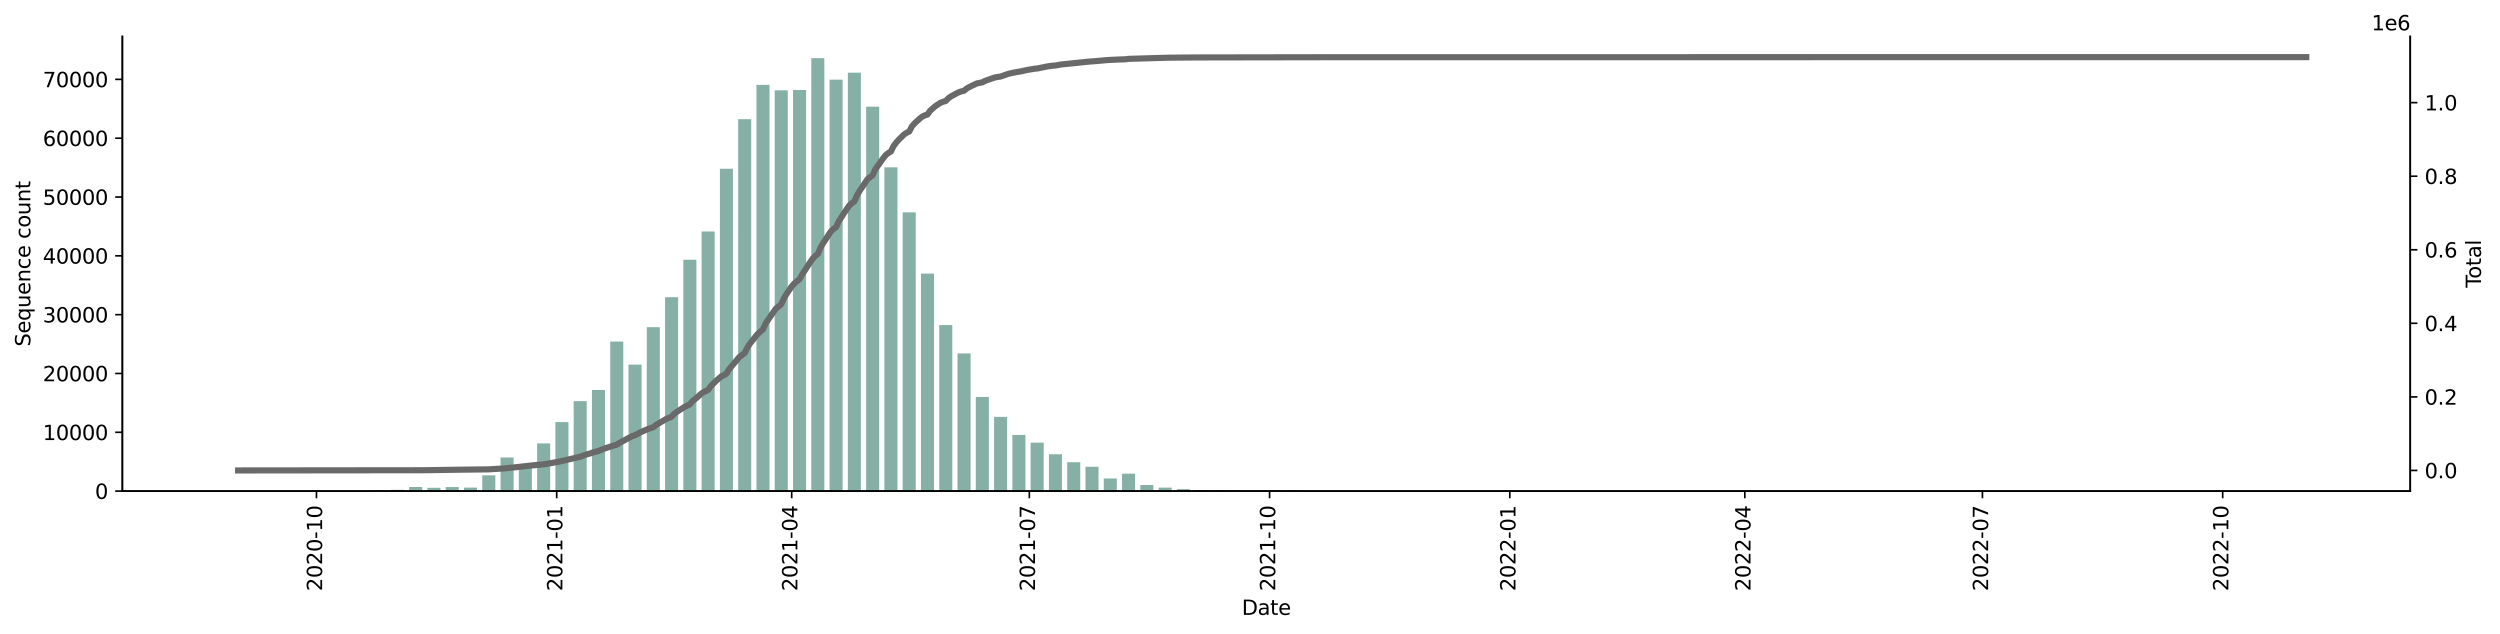 <?xml version="1.0" encoding="utf-8" standalone="no"?>
<!DOCTYPE svg PUBLIC "-//W3C//DTD SVG 1.1//EN"
  "http://www.w3.org/Graphics/SVG/1.1/DTD/svg11.dtd">
<svg xmlns:xlink="http://www.w3.org/1999/xlink" width="1219.472pt" height="309.219pt" viewBox="0 0 1219.472 309.219" xmlns="http://www.w3.org/2000/svg" version="1.1">
 <defs>
  <style type="text/css">*{stroke-linejoin: round; stroke-linecap: butt}</style>
 </defs>
 <g id="figure_1">
  <g id="patch_1">
   <path d="M 0 309.219 
L 1219.472 309.219 
L 1219.472 0 
L 0 0 
z
" style="fill: #ffffff"/>
  </g>
  <g id="axes_1">
   <g id="patch_2">
    <path d="M 59.691 239.558 
L 1175.691 239.558 
L 1175.691 17.798 
L 59.691 17.798 
z
" style="fill: #ffffff"/>
   </g>
   <g id="patch_3">
    <path d="M 110.418 239.558 
L 116.787 239.558 
L 116.787 239.55 
L 110.418 239.55 
z
" clip-path="url(#pa17ce09aaa)" style="fill: #86b0a6"/>
   </g>
   <g id="patch_4">
    <path d="M 119.334 239.558 
L 125.703 239.558 
L 125.703 239.553 
L 119.334 239.553 
z
" clip-path="url(#pa17ce09aaa)" style="fill: #86b0a6"/>
   </g>
   <g id="patch_5">
    <path d="M 128.25 239.558 
L 134.619 239.558 
L 134.619 239.547 
L 128.25 239.547 
z
" clip-path="url(#pa17ce09aaa)" style="fill: #86b0a6"/>
   </g>
   <g id="patch_6">
    <path d="M 137.167 239.558 
L 143.536 239.558 
L 143.536 239.524 
L 137.167 239.524 
z
" clip-path="url(#pa17ce09aaa)" style="fill: #86b0a6"/>
   </g>
   <g id="patch_7">
    <path d="M 146.083 239.558 
L 152.452 239.558 
L 152.452 239.521 
L 146.083 239.521 
z
" clip-path="url(#pa17ce09aaa)" style="fill: #86b0a6"/>
   </g>
   <g id="patch_8">
    <path d="M 154.999 239.558 
L 161.368 239.558 
L 161.368 239.541 
L 154.999 239.541 
z
" clip-path="url(#pa17ce09aaa)" style="fill: #86b0a6"/>
   </g>
   <g id="patch_9">
    <path d="M 163.916 239.558 
L 170.284 239.558 
L 170.284 239.527 
L 163.916 239.527 
z
" clip-path="url(#pa17ce09aaa)" style="fill: #86b0a6"/>
   </g>
   <g id="patch_10">
    <path d="M 172.832 239.558 
L 179.201 239.558 
L 179.201 239.461 
L 172.832 239.461 
z
" clip-path="url(#pa17ce09aaa)" style="fill: #86b0a6"/>
   </g>
   <g id="patch_11">
    <path d="M 181.748 239.558 
L 188.117 239.558 
L 188.117 239.438 
L 181.748 239.438 
z
" clip-path="url(#pa17ce09aaa)" style="fill: #86b0a6"/>
   </g>
   <g id="patch_12">
    <path d="M 190.664 239.558 
L 197.033 239.558 
L 197.033 238.916 
L 190.664 238.916 
z
" clip-path="url(#pa17ce09aaa)" style="fill: #86b0a6"/>
   </g>
   <g id="patch_13">
    <path d="M 199.581 239.558 
L 205.949 239.558 
L 205.949 237.553 
L 199.581 237.553 
z
" clip-path="url(#pa17ce09aaa)" style="fill: #86b0a6"/>
   </g>
   <g id="patch_14">
    <path d="M 208.497 239.558 
L 214.866 239.558 
L 214.866 237.943 
L 208.497 237.943 
z
" clip-path="url(#pa17ce09aaa)" style="fill: #86b0a6"/>
   </g>
   <g id="patch_15">
    <path d="M 217.413 239.558 
L 223.782 239.558 
L 223.782 237.584 
L 217.413 237.584 
z
" clip-path="url(#pa17ce09aaa)" style="fill: #86b0a6"/>
   </g>
   <g id="patch_16">
    <path d="M 226.33 239.558 
L 232.698 239.558 
L 232.698 237.834 
L 226.33 237.834 
z
" clip-path="url(#pa17ce09aaa)" style="fill: #86b0a6"/>
   </g>
   <g id="patch_17">
    <path d="M 235.246 239.558 
L 241.615 239.558 
L 241.615 231.858 
L 235.246 231.858 
z
" clip-path="url(#pa17ce09aaa)" style="fill: #86b0a6"/>
   </g>
   <g id="patch_18">
    <path d="M 244.162 239.558 
L 250.531 239.558 
L 250.531 223.147 
L 244.162 223.147 
z
" clip-path="url(#pa17ce09aaa)" style="fill: #86b0a6"/>
   </g>
   <g id="patch_19">
    <path d="M 253.078 239.558 
L 259.447 239.558 
L 259.447 226.507 
L 253.078 226.507 
z
" clip-path="url(#pa17ce09aaa)" style="fill: #86b0a6"/>
   </g>
   <g id="patch_20">
    <path d="M 261.995 239.558 
L 268.363 239.558 
L 268.363 216.279 
L 261.995 216.279 
z
" clip-path="url(#pa17ce09aaa)" style="fill: #86b0a6"/>
   </g>
   <g id="patch_21">
    <path d="M 270.911 239.558 
L 277.28 239.558 
L 277.28 205.872 
L 270.911 205.872 
z
" clip-path="url(#pa17ce09aaa)" style="fill: #86b0a6"/>
   </g>
   <g id="patch_22">
    <path d="M 279.827 239.558 
L 286.196 239.558 
L 286.196 195.656 
L 279.827 195.656 
z
" clip-path="url(#pa17ce09aaa)" style="fill: #86b0a6"/>
   </g>
   <g id="patch_23">
    <path d="M 288.744 239.558 
L 295.112 239.558 
L 295.112 190.236 
L 288.744 190.236 
z
" clip-path="url(#pa17ce09aaa)" style="fill: #86b0a6"/>
   </g>
   <g id="patch_24">
    <path d="M 297.66 239.558 
L 304.029 239.558 
L 304.029 166.606 
L 297.66 166.606 
z
" clip-path="url(#pa17ce09aaa)" style="fill: #86b0a6"/>
   </g>
   <g id="patch_25">
    <path d="M 306.576 239.558 
L 312.945 239.558 
L 312.945 177.838 
L 306.576 177.838 
z
" clip-path="url(#pa17ce09aaa)" style="fill: #86b0a6"/>
   </g>
   <g id="patch_26">
    <path d="M 315.492 239.558 
L 321.861 239.558 
L 321.861 159.6 
L 315.492 159.6 
z
" clip-path="url(#pa17ce09aaa)" style="fill: #86b0a6"/>
   </g>
   <g id="patch_27">
    <path d="M 324.409 239.558 
L 330.777 239.558 
L 330.777 144.956 
L 324.409 144.956 
z
" clip-path="url(#pa17ce09aaa)" style="fill: #86b0a6"/>
   </g>
   <g id="patch_28">
    <path d="M 333.325 239.558 
L 339.694 239.558 
L 339.694 126.711 
L 333.325 126.711 
z
" clip-path="url(#pa17ce09aaa)" style="fill: #86b0a6"/>
   </g>
   <g id="patch_29">
    <path d="M 342.241 239.558 
L 348.61 239.558 
L 348.61 112.891 
L 342.241 112.891 
z
" clip-path="url(#pa17ce09aaa)" style="fill: #86b0a6"/>
   </g>
   <g id="patch_30">
    <path d="M 351.157 239.558 
L 357.526 239.558 
L 357.526 82.32 
L 351.157 82.32 
z
" clip-path="url(#pa17ce09aaa)" style="fill: #86b0a6"/>
   </g>
   <g id="patch_31">
    <path d="M 360.074 239.558 
L 366.443 239.558 
L 366.443 58.145 
L 360.074 58.145 
z
" clip-path="url(#pa17ce09aaa)" style="fill: #86b0a6"/>
   </g>
   <g id="patch_32">
    <path d="M 368.99 239.558 
L 375.359 239.558 
L 375.359 41.393 
L 368.99 41.393 
z
" clip-path="url(#pa17ce09aaa)" style="fill: #86b0a6"/>
   </g>
   <g id="patch_33">
    <path d="M 377.906 239.558 
L 384.275 239.558 
L 384.275 44.067 
L 377.906 44.067 
z
" clip-path="url(#pa17ce09aaa)" style="fill: #86b0a6"/>
   </g>
   <g id="patch_34">
    <path d="M 386.823 239.558 
L 393.191 239.558 
L 393.191 43.897 
L 386.823 43.897 
z
" clip-path="url(#pa17ce09aaa)" style="fill: #86b0a6"/>
   </g>
   <g id="patch_35">
    <path d="M 395.739 239.558 
L 402.108 239.558 
L 402.108 28.358 
L 395.739 28.358 
z
" clip-path="url(#pa17ce09aaa)" style="fill: #86b0a6"/>
   </g>
   <g id="patch_36">
    <path d="M 404.655 239.558 
L 411.024 239.558 
L 411.024 38.862 
L 404.655 38.862 
z
" clip-path="url(#pa17ce09aaa)" style="fill: #86b0a6"/>
   </g>
   <g id="patch_37">
    <path d="M 413.571 239.558 
L 419.94 239.558 
L 419.94 35.462 
L 413.571 35.462 
z
" clip-path="url(#pa17ce09aaa)" style="fill: #86b0a6"/>
   </g>
   <g id="patch_38">
    <path d="M 422.488 239.558 
L 428.857 239.558 
L 428.857 52.026 
L 422.488 52.026 
z
" clip-path="url(#pa17ce09aaa)" style="fill: #86b0a6"/>
   </g>
   <g id="patch_39">
    <path d="M 431.404 239.558 
L 437.773 239.558 
L 437.773 81.615 
L 431.404 81.615 
z
" clip-path="url(#pa17ce09aaa)" style="fill: #86b0a6"/>
   </g>
   <g id="patch_40">
    <path d="M 440.32 239.558 
L 446.689 239.558 
L 446.689 103.569 
L 440.32 103.569 
z
" clip-path="url(#pa17ce09aaa)" style="fill: #86b0a6"/>
   </g>
   <g id="patch_41">
    <path d="M 449.237 239.558 
L 455.605 239.558 
L 455.605 133.459 
L 449.237 133.459 
z
" clip-path="url(#pa17ce09aaa)" style="fill: #86b0a6"/>
   </g>
   <g id="patch_42">
    <path d="M 458.153 239.558 
L 464.522 239.558 
L 464.522 158.57 
L 458.153 158.57 
z
" clip-path="url(#pa17ce09aaa)" style="fill: #86b0a6"/>
   </g>
   <g id="patch_43">
    <path d="M 467.069 239.558 
L 473.438 239.558 
L 473.438 172.387 
L 467.069 172.387 
z
" clip-path="url(#pa17ce09aaa)" style="fill: #86b0a6"/>
   </g>
   <g id="patch_44">
    <path d="M 475.985 239.558 
L 482.354 239.558 
L 482.354 193.627 
L 475.985 193.627 
z
" clip-path="url(#pa17ce09aaa)" style="fill: #86b0a6"/>
   </g>
   <g id="patch_45">
    <path d="M 484.902 239.558 
L 491.27 239.558 
L 491.27 203.356 
L 484.902 203.356 
z
" clip-path="url(#pa17ce09aaa)" style="fill: #86b0a6"/>
   </g>
   <g id="patch_46">
    <path d="M 493.818 239.558 
L 500.187 239.558 
L 500.187 212.156 
L 493.818 212.156 
z
" clip-path="url(#pa17ce09aaa)" style="fill: #86b0a6"/>
   </g>
   <g id="patch_47">
    <path d="M 502.734 239.558 
L 509.103 239.558 
L 509.103 215.94 
L 502.734 215.94 
z
" clip-path="url(#pa17ce09aaa)" style="fill: #86b0a6"/>
   </g>
   <g id="patch_48">
    <path d="M 511.651 239.558 
L 518.019 239.558 
L 518.019 221.592 
L 511.651 221.592 
z
" clip-path="url(#pa17ce09aaa)" style="fill: #86b0a6"/>
   </g>
   <g id="patch_49">
    <path d="M 520.567 239.558 
L 526.936 239.558 
L 526.936 225.442 
L 520.567 225.442 
z
" clip-path="url(#pa17ce09aaa)" style="fill: #86b0a6"/>
   </g>
   <g id="patch_50">
    <path d="M 529.483 239.558 
L 535.852 239.558 
L 535.852 227.692 
L 529.483 227.692 
z
" clip-path="url(#pa17ce09aaa)" style="fill: #86b0a6"/>
   </g>
   <g id="patch_51">
    <path d="M 538.399 239.558 
L 544.768 239.558 
L 544.768 233.376 
L 538.399 233.376 
z
" clip-path="url(#pa17ce09aaa)" style="fill: #86b0a6"/>
   </g>
   <g id="patch_52">
    <path d="M 547.316 239.558 
L 553.684 239.558 
L 553.684 231.06 
L 547.316 231.06 
z
" clip-path="url(#pa17ce09aaa)" style="fill: #86b0a6"/>
   </g>
   <g id="patch_53">
    <path d="M 556.232 239.558 
L 562.601 239.558 
L 562.601 236.583 
L 556.232 236.583 
z
" clip-path="url(#pa17ce09aaa)" style="fill: #86b0a6"/>
   </g>
   <g id="patch_54">
    <path d="M 565.148 239.558 
L 571.517 239.558 
L 571.517 237.857 
L 565.148 237.857 
z
" clip-path="url(#pa17ce09aaa)" style="fill: #86b0a6"/>
   </g>
   <g id="patch_55">
    <path d="M 574.065 239.558 
L 580.433 239.558 
L 580.433 238.557 
L 574.065 238.557 
z
" clip-path="url(#pa17ce09aaa)" style="fill: #86b0a6"/>
   </g>
   <g id="patch_56">
    <path d="M 582.981 239.558 
L 589.35 239.558 
L 589.35 239.002 
L 582.981 239.002 
z
" clip-path="url(#pa17ce09aaa)" style="fill: #86b0a6"/>
   </g>
   <g id="patch_57">
    <path d="M 591.897 239.558 
L 598.266 239.558 
L 598.266 239.188 
L 591.897 239.188 
z
" clip-path="url(#pa17ce09aaa)" style="fill: #86b0a6"/>
   </g>
   <g id="patch_58">
    <path d="M 600.813 239.558 
L 607.182 239.558 
L 607.182 239.366 
L 600.813 239.366 
z
" clip-path="url(#pa17ce09aaa)" style="fill: #86b0a6"/>
   </g>
   <g id="patch_59">
    <path d="M 609.73 239.558 
L 616.098 239.558 
L 616.098 239.412 
L 609.73 239.412 
z
" clip-path="url(#pa17ce09aaa)" style="fill: #86b0a6"/>
   </g>
   <g id="patch_60">
    <path d="M 618.646 239.558 
L 625.015 239.558 
L 625.015 239.421 
L 618.646 239.421 
z
" clip-path="url(#pa17ce09aaa)" style="fill: #86b0a6"/>
   </g>
   <g id="patch_61">
    <path d="M 627.562 239.558 
L 633.931 239.558 
L 633.931 239.34 
L 627.562 239.34 
z
" clip-path="url(#pa17ce09aaa)" style="fill: #86b0a6"/>
   </g>
   <g id="patch_62">
    <path d="M 636.479 239.558 
L 642.847 239.558 
L 642.847 239.475 
L 636.479 239.475 
z
" clip-path="url(#pa17ce09aaa)" style="fill: #86b0a6"/>
   </g>
   <g id="patch_63">
    <path d="M 645.395 239.558 
L 651.764 239.558 
L 651.764 239.513 
L 645.395 239.513 
z
" clip-path="url(#pa17ce09aaa)" style="fill: #86b0a6"/>
   </g>
   <g id="patch_64">
    <path d="M 654.311 239.558 
L 660.68 239.558 
L 660.68 239.533 
L 654.311 239.533 
z
" clip-path="url(#pa17ce09aaa)" style="fill: #86b0a6"/>
   </g>
   <g id="patch_65">
    <path d="M 663.227 239.558 
L 669.596 239.558 
L 669.596 239.515 
L 663.227 239.515 
z
" clip-path="url(#pa17ce09aaa)" style="fill: #86b0a6"/>
   </g>
   <g id="patch_66">
    <path d="M 672.144 239.558 
L 678.512 239.558 
L 678.512 239.538 
L 672.144 239.538 
z
" clip-path="url(#pa17ce09aaa)" style="fill: #86b0a6"/>
   </g>
   <g id="patch_67">
    <path d="M 681.06 239.558 
L 687.429 239.558 
L 687.429 239.521 
L 681.06 239.521 
z
" clip-path="url(#pa17ce09aaa)" style="fill: #86b0a6"/>
   </g>
   <g id="patch_68">
    <path d="M 689.976 239.558 
L 696.345 239.558 
L 696.345 239.487 
L 689.976 239.487 
z
" clip-path="url(#pa17ce09aaa)" style="fill: #86b0a6"/>
   </g>
   <g id="patch_69">
    <path d="M 698.892 239.558 
L 705.261 239.558 
L 705.261 239.521 
L 698.892 239.521 
z
" clip-path="url(#pa17ce09aaa)" style="fill: #86b0a6"/>
   </g>
   <g id="patch_70">
    <path d="M 707.809 239.558 
L 714.178 239.558 
L 714.178 239.51 
L 707.809 239.51 
z
" clip-path="url(#pa17ce09aaa)" style="fill: #86b0a6"/>
   </g>
   <g id="patch_71">
    <path d="M 716.725 239.558 
L 723.094 239.558 
L 723.094 239.533 
L 716.725 239.533 
z
" clip-path="url(#pa17ce09aaa)" style="fill: #86b0a6"/>
   </g>
   <g id="patch_72">
    <path d="M 725.641 239.558 
L 732.01 239.558 
L 732.01 239.553 
L 725.641 239.553 
z
" clip-path="url(#pa17ce09aaa)" style="fill: #86b0a6"/>
   </g>
   <g id="patch_73">
    <path d="M 734.558 239.558 
L 740.926 239.558 
L 740.926 239.547 
L 734.558 239.547 
z
" clip-path="url(#pa17ce09aaa)" style="fill: #86b0a6"/>
   </g>
   <g id="patch_74">
    <path d="M 743.474 239.558 
L 749.843 239.558 
L 749.843 239.55 
L 743.474 239.55 
z
" clip-path="url(#pa17ce09aaa)" style="fill: #86b0a6"/>
   </g>
   <g id="patch_75">
    <path d="M 752.39 239.558 
L 758.759 239.558 
L 758.759 239.556 
L 752.39 239.556 
z
" clip-path="url(#pa17ce09aaa)" style="fill: #86b0a6"/>
   </g>
   <g id="patch_76">
    <path d="M 761.306 239.558 
L 767.675 239.558 
L 767.675 239.55 
L 761.306 239.55 
z
" clip-path="url(#pa17ce09aaa)" style="fill: #86b0a6"/>
   </g>
   <g id="patch_77">
    <path d="M 770.223 239.558 
L 776.591 239.558 
L 776.591 239.547 
L 770.223 239.547 
z
" clip-path="url(#pa17ce09aaa)" style="fill: #86b0a6"/>
   </g>
   <g id="patch_78">
    <path d="M 779.139 239.558 
L 785.508 239.558 
L 785.508 239.544 
L 779.139 239.544 
z
" clip-path="url(#pa17ce09aaa)" style="fill: #86b0a6"/>
   </g>
   <g id="patch_79">
    <path d="M 788.055 239.558 
L 794.424 239.558 
L 794.424 239.553 
L 788.055 239.553 
z
" clip-path="url(#pa17ce09aaa)" style="fill: #86b0a6"/>
   </g>
   <g id="patch_80">
    <path d="M 796.972 239.558 
L 803.34 239.558 
L 803.34 239.553 
L 796.972 239.553 
z
" clip-path="url(#pa17ce09aaa)" style="fill: #86b0a6"/>
   </g>
   <g id="patch_81">
    <path d="M 805.888 239.558 
L 812.257 239.558 
L 812.257 239.556 
L 805.888 239.556 
z
" clip-path="url(#pa17ce09aaa)" style="fill: #86b0a6"/>
   </g>
   <g id="patch_82">
    <path d="M 814.804 239.558 
L 821.173 239.558 
L 821.173 239.55 
L 814.804 239.55 
z
" clip-path="url(#pa17ce09aaa)" style="fill: #86b0a6"/>
   </g>
   <g id="patch_83">
    <path d="M 823.72 239.558 
L 830.089 239.558 
L 830.089 239.556 
L 823.72 239.556 
z
" clip-path="url(#pa17ce09aaa)" style="fill: #86b0a6"/>
   </g>
   <g id="patch_84">
    <path d="M 832.637 239.558 
L 839.005 239.558 
L 839.005 239.55 
L 832.637 239.55 
z
" clip-path="url(#pa17ce09aaa)" style="fill: #86b0a6"/>
   </g>
   <g id="patch_85">
    <path d="M 841.553 239.558 
L 847.922 239.558 
L 847.922 239.556 
L 841.553 239.556 
z
" clip-path="url(#pa17ce09aaa)" style="fill: #86b0a6"/>
   </g>
   <g id="patch_86">
    <path d="M 877.218 239.558 
L 883.587 239.558 
L 883.587 239.556 
L 877.218 239.556 
z
" clip-path="url(#pa17ce09aaa)" style="fill: #86b0a6"/>
   </g>
   <g id="patch_87">
    <path d="M 886.134 239.558 
L 892.503 239.558 
L 892.503 239.556 
L 886.134 239.556 
z
" clip-path="url(#pa17ce09aaa)" style="fill: #86b0a6"/>
   </g>
   <g id="patch_88">
    <path d="M 895.051 239.558 
L 901.419 239.558 
L 901.419 239.556 
L 895.051 239.556 
z
" clip-path="url(#pa17ce09aaa)" style="fill: #86b0a6"/>
   </g>
   <g id="patch_89">
    <path d="M 903.967 239.558 
L 910.336 239.558 
L 910.336 239.544 
L 903.967 239.544 
z
" clip-path="url(#pa17ce09aaa)" style="fill: #86b0a6"/>
   </g>
   <g id="patch_90">
    <path d="M 912.883 239.558 
L 919.252 239.558 
L 919.252 239.553 
L 912.883 239.553 
z
" clip-path="url(#pa17ce09aaa)" style="fill: #86b0a6"/>
   </g>
   <g id="patch_91">
    <path d="M 930.716 239.558 
L 937.085 239.558 
L 937.085 239.556 
L 930.716 239.556 
z
" clip-path="url(#pa17ce09aaa)" style="fill: #86b0a6"/>
   </g>
   <g id="patch_92">
    <path d="M 939.632 239.558 
L 946.001 239.558 
L 946.001 239.556 
L 939.632 239.556 
z
" clip-path="url(#pa17ce09aaa)" style="fill: #86b0a6"/>
   </g>
   <g id="patch_93">
    <path d="M 993.13 239.558 
L 999.499 239.558 
L 999.499 239.556 
L 993.13 239.556 
z
" clip-path="url(#pa17ce09aaa)" style="fill: #86b0a6"/>
   </g>
   <g id="patch_94">
    <path d="M 1055.544 239.558 
L 1061.913 239.558 
L 1061.913 239.556 
L 1055.544 239.556 
z
" clip-path="url(#pa17ce09aaa)" style="fill: #86b0a6"/>
   </g>
   <g id="patch_95">
    <path d="M 1082.293 239.558 
L 1088.661 239.558 
L 1088.661 239.553 
L 1082.293 239.553 
z
" clip-path="url(#pa17ce09aaa)" style="fill: #86b0a6"/>
   </g>
   <g id="patch_96">
    <path d="M 1117.958 239.558 
L 1124.326 239.558 
L 1124.326 239.556 
L 1117.958 239.556 
z
" clip-path="url(#pa17ce09aaa)" style="fill: #86b0a6"/>
   </g>
   <g id="matplotlib.axis_1">
    <g id="xtick_1">
     <g id="line2d_1">
      <defs>
       <path id="mb7f509b5b8" d="M 0 0 
L 0 3.5 
" style="stroke: #000000; stroke-width: 0.8"/>
      </defs>
      <g>
       <use xlink:href="#mb7f509b5b8" x="154.362" y="239.558" style="stroke: #000000; stroke-width: 0.8"/>
      </g>
     </g>
     <g id="text_1">
      <!-- 2020-10 -->
      <g transform="translate(157.122 288.341)rotate(-90)scale(0.1 -0.1)">
       <defs>
        <path id="DejaVuSans-32" d="M 1228 531 
L 3431 531 
L 3431 0 
L 469 0 
L 469 531 
Q 828 903 1448 1529 
Q 2069 2156 2228 2338 
Q 2531 2678 2651 2914 
Q 2772 3150 2772 3378 
Q 2772 3750 2511 3984 
Q 2250 4219 1831 4219 
Q 1534 4219 1204 4116 
Q 875 4013 500 3803 
L 500 4441 
Q 881 4594 1212 4672 
Q 1544 4750 1819 4750 
Q 2544 4750 2975 4387 
Q 3406 4025 3406 3419 
Q 3406 3131 3298 2873 
Q 3191 2616 2906 2266 
Q 2828 2175 2409 1742 
Q 1991 1309 1228 531 
z
" transform="scale(0.016)"/>
        <path id="DejaVuSans-30" d="M 2034 4250 
Q 1547 4250 1301 3770 
Q 1056 3291 1056 2328 
Q 1056 1369 1301 889 
Q 1547 409 2034 409 
Q 2525 409 2770 889 
Q 3016 1369 3016 2328 
Q 3016 3291 2770 3770 
Q 2525 4250 2034 4250 
z
M 2034 4750 
Q 2819 4750 3233 4129 
Q 3647 3509 3647 2328 
Q 3647 1150 3233 529 
Q 2819 -91 2034 -91 
Q 1250 -91 836 529 
Q 422 1150 422 2328 
Q 422 3509 836 4129 
Q 1250 4750 2034 4750 
z
" transform="scale(0.016)"/>
        <path id="DejaVuSans-2d" d="M 313 2009 
L 1997 2009 
L 1997 1497 
L 313 1497 
L 313 2009 
z
" transform="scale(0.016)"/>
        <path id="DejaVuSans-31" d="M 794 531 
L 1825 531 
L 1825 4091 
L 703 3866 
L 703 4441 
L 1819 4666 
L 2450 4666 
L 2450 531 
L 3481 531 
L 3481 0 
L 794 0 
L 794 531 
z
" transform="scale(0.016)"/>
       </defs>
       <use xlink:href="#DejaVuSans-32"/>
       <use xlink:href="#DejaVuSans-30" x="63.623"/>
       <use xlink:href="#DejaVuSans-32" x="127.246"/>
       <use xlink:href="#DejaVuSans-30" x="190.869"/>
       <use xlink:href="#DejaVuSans-2d" x="254.492"/>
       <use xlink:href="#DejaVuSans-31" x="290.576"/>
       <use xlink:href="#DejaVuSans-30" x="354.199"/>
      </g>
     </g>
    </g>
    <g id="xtick_2">
     <g id="line2d_2">
      <g>
       <use xlink:href="#mb7f509b5b8" x="271.548" y="239.558" style="stroke: #000000; stroke-width: 0.8"/>
      </g>
     </g>
     <g id="text_2">
      <!-- 2021-01 -->
      <g transform="translate(274.307 288.341)rotate(-90)scale(0.1 -0.1)">
       <use xlink:href="#DejaVuSans-32"/>
       <use xlink:href="#DejaVuSans-30" x="63.623"/>
       <use xlink:href="#DejaVuSans-32" x="127.246"/>
       <use xlink:href="#DejaVuSans-31" x="190.869"/>
       <use xlink:href="#DejaVuSans-2d" x="254.492"/>
       <use xlink:href="#DejaVuSans-30" x="290.576"/>
       <use xlink:href="#DejaVuSans-31" x="354.199"/>
      </g>
     </g>
    </g>
    <g id="xtick_3">
     <g id="line2d_3">
      <g>
       <use xlink:href="#mb7f509b5b8" x="386.186" y="239.558" style="stroke: #000000; stroke-width: 0.8"/>
      </g>
     </g>
     <g id="text_3">
      <!-- 2021-04 -->
      <g transform="translate(388.945 288.341)rotate(-90)scale(0.1 -0.1)">
       <defs>
        <path id="DejaVuSans-34" d="M 2419 4116 
L 825 1625 
L 2419 1625 
L 2419 4116 
z
M 2253 4666 
L 3047 4666 
L 3047 1625 
L 3713 1625 
L 3713 1100 
L 3047 1100 
L 3047 0 
L 2419 0 
L 2419 1100 
L 313 1100 
L 313 1709 
L 2253 4666 
z
" transform="scale(0.016)"/>
       </defs>
       <use xlink:href="#DejaVuSans-32"/>
       <use xlink:href="#DejaVuSans-30" x="63.623"/>
       <use xlink:href="#DejaVuSans-32" x="127.246"/>
       <use xlink:href="#DejaVuSans-31" x="190.869"/>
       <use xlink:href="#DejaVuSans-2d" x="254.492"/>
       <use xlink:href="#DejaVuSans-30" x="290.576"/>
       <use xlink:href="#DejaVuSans-34" x="354.199"/>
      </g>
     </g>
    </g>
    <g id="xtick_4">
     <g id="line2d_4">
      <g>
       <use xlink:href="#mb7f509b5b8" x="502.097" y="239.558" style="stroke: #000000; stroke-width: 0.8"/>
      </g>
     </g>
     <g id="text_4">
      <!-- 2021-07 -->
      <g transform="translate(504.857 288.341)rotate(-90)scale(0.1 -0.1)">
       <defs>
        <path id="DejaVuSans-37" d="M 525 4666 
L 3525 4666 
L 3525 4397 
L 1831 0 
L 1172 0 
L 2766 4134 
L 525 4134 
L 525 4666 
z
" transform="scale(0.016)"/>
       </defs>
       <use xlink:href="#DejaVuSans-32"/>
       <use xlink:href="#DejaVuSans-30" x="63.623"/>
       <use xlink:href="#DejaVuSans-32" x="127.246"/>
       <use xlink:href="#DejaVuSans-31" x="190.869"/>
       <use xlink:href="#DejaVuSans-2d" x="254.492"/>
       <use xlink:href="#DejaVuSans-30" x="290.576"/>
       <use xlink:href="#DejaVuSans-37" x="354.199"/>
      </g>
     </g>
    </g>
    <g id="xtick_5">
     <g id="line2d_5">
      <g>
       <use xlink:href="#mb7f509b5b8" x="619.283" y="239.558" style="stroke: #000000; stroke-width: 0.8"/>
      </g>
     </g>
     <g id="text_5">
      <!-- 2021-10 -->
      <g transform="translate(622.042 288.341)rotate(-90)scale(0.1 -0.1)">
       <use xlink:href="#DejaVuSans-32"/>
       <use xlink:href="#DejaVuSans-30" x="63.623"/>
       <use xlink:href="#DejaVuSans-32" x="127.246"/>
       <use xlink:href="#DejaVuSans-31" x="190.869"/>
       <use xlink:href="#DejaVuSans-2d" x="254.492"/>
       <use xlink:href="#DejaVuSans-31" x="290.576"/>
       <use xlink:href="#DejaVuSans-30" x="354.199"/>
      </g>
     </g>
    </g>
    <g id="xtick_6">
     <g id="line2d_6">
      <g>
       <use xlink:href="#mb7f509b5b8" x="736.468" y="239.558" style="stroke: #000000; stroke-width: 0.8"/>
      </g>
     </g>
     <g id="text_6">
      <!-- 2022-01 -->
      <g transform="translate(739.228 288.341)rotate(-90)scale(0.1 -0.1)">
       <use xlink:href="#DejaVuSans-32"/>
       <use xlink:href="#DejaVuSans-30" x="63.623"/>
       <use xlink:href="#DejaVuSans-32" x="127.246"/>
       <use xlink:href="#DejaVuSans-32" x="190.869"/>
       <use xlink:href="#DejaVuSans-2d" x="254.492"/>
       <use xlink:href="#DejaVuSans-30" x="290.576"/>
       <use xlink:href="#DejaVuSans-31" x="354.199"/>
      </g>
     </g>
    </g>
    <g id="xtick_7">
     <g id="line2d_7">
      <g>
       <use xlink:href="#mb7f509b5b8" x="851.106" y="239.558" style="stroke: #000000; stroke-width: 0.8"/>
      </g>
     </g>
     <g id="text_7">
      <!-- 2022-04 -->
      <g transform="translate(853.866 288.341)rotate(-90)scale(0.1 -0.1)">
       <use xlink:href="#DejaVuSans-32"/>
       <use xlink:href="#DejaVuSans-30" x="63.623"/>
       <use xlink:href="#DejaVuSans-32" x="127.246"/>
       <use xlink:href="#DejaVuSans-32" x="190.869"/>
       <use xlink:href="#DejaVuSans-2d" x="254.492"/>
       <use xlink:href="#DejaVuSans-30" x="290.576"/>
       <use xlink:href="#DejaVuSans-34" x="354.199"/>
      </g>
     </g>
    </g>
    <g id="xtick_8">
     <g id="line2d_8">
      <g>
       <use xlink:href="#mb7f509b5b8" x="967.018" y="239.558" style="stroke: #000000; stroke-width: 0.8"/>
      </g>
     </g>
     <g id="text_8">
      <!-- 2022-07 -->
      <g transform="translate(969.777 288.341)rotate(-90)scale(0.1 -0.1)">
       <use xlink:href="#DejaVuSans-32"/>
       <use xlink:href="#DejaVuSans-30" x="63.623"/>
       <use xlink:href="#DejaVuSans-32" x="127.246"/>
       <use xlink:href="#DejaVuSans-32" x="190.869"/>
       <use xlink:href="#DejaVuSans-2d" x="254.492"/>
       <use xlink:href="#DejaVuSans-30" x="290.576"/>
       <use xlink:href="#DejaVuSans-37" x="354.199"/>
      </g>
     </g>
    </g>
    <g id="xtick_9">
     <g id="line2d_9">
      <g>
       <use xlink:href="#mb7f509b5b8" x="1084.203" y="239.558" style="stroke: #000000; stroke-width: 0.8"/>
      </g>
     </g>
     <g id="text_9">
      <!-- 2022-10 -->
      <g transform="translate(1086.963 288.341)rotate(-90)scale(0.1 -0.1)">
       <use xlink:href="#DejaVuSans-32"/>
       <use xlink:href="#DejaVuSans-30" x="63.623"/>
       <use xlink:href="#DejaVuSans-32" x="127.246"/>
       <use xlink:href="#DejaVuSans-32" x="190.869"/>
       <use xlink:href="#DejaVuSans-2d" x="254.492"/>
       <use xlink:href="#DejaVuSans-31" x="290.576"/>
       <use xlink:href="#DejaVuSans-30" x="354.199"/>
      </g>
     </g>
    </g>
    <g id="text_10">
     <!-- Date -->
     <g transform="translate(605.74 299.94)scale(0.1 -0.1)">
      <defs>
       <path id="DejaVuSans-44" d="M 1259 4147 
L 1259 519 
L 2022 519 
Q 2988 519 3436 956 
Q 3884 1394 3884 2338 
Q 3884 3275 3436 3711 
Q 2988 4147 2022 4147 
L 1259 4147 
z
M 628 4666 
L 1925 4666 
Q 3281 4666 3915 4102 
Q 4550 3538 4550 2338 
Q 4550 1131 3912 565 
Q 3275 0 1925 0 
L 628 0 
L 628 4666 
z
" transform="scale(0.016)"/>
       <path id="DejaVuSans-61" d="M 2194 1759 
Q 1497 1759 1228 1600 
Q 959 1441 959 1056 
Q 959 750 1161 570 
Q 1363 391 1709 391 
Q 2188 391 2477 730 
Q 2766 1069 2766 1631 
L 2766 1759 
L 2194 1759 
z
M 3341 1997 
L 3341 0 
L 2766 0 
L 2766 531 
Q 2569 213 2275 61 
Q 1981 -91 1556 -91 
Q 1019 -91 701 211 
Q 384 513 384 1019 
Q 384 1609 779 1909 
Q 1175 2209 1959 2209 
L 2766 2209 
L 2766 2266 
Q 2766 2663 2505 2880 
Q 2244 3097 1772 3097 
Q 1472 3097 1187 3025 
Q 903 2953 641 2809 
L 641 3341 
Q 956 3463 1253 3523 
Q 1550 3584 1831 3584 
Q 2591 3584 2966 3190 
Q 3341 2797 3341 1997 
z
" transform="scale(0.016)"/>
       <path id="DejaVuSans-74" d="M 1172 4494 
L 1172 3500 
L 2356 3500 
L 2356 3053 
L 1172 3053 
L 1172 1153 
Q 1172 725 1289 603 
Q 1406 481 1766 481 
L 2356 481 
L 2356 0 
L 1766 0 
Q 1100 0 847 248 
Q 594 497 594 1153 
L 594 3053 
L 172 3053 
L 172 3500 
L 594 3500 
L 594 4494 
L 1172 4494 
z
" transform="scale(0.016)"/>
       <path id="DejaVuSans-65" d="M 3597 1894 
L 3597 1613 
L 953 1613 
Q 991 1019 1311 708 
Q 1631 397 2203 397 
Q 2534 397 2845 478 
Q 3156 559 3463 722 
L 3463 178 
Q 3153 47 2828 -22 
Q 2503 -91 2169 -91 
Q 1331 -91 842 396 
Q 353 884 353 1716 
Q 353 2575 817 3079 
Q 1281 3584 2069 3584 
Q 2775 3584 3186 3129 
Q 3597 2675 3597 1894 
z
M 3022 2063 
Q 3016 2534 2758 2815 
Q 2500 3097 2075 3097 
Q 1594 3097 1305 2825 
Q 1016 2553 972 2059 
L 3022 2063 
z
" transform="scale(0.016)"/>
      </defs>
      <use xlink:href="#DejaVuSans-44"/>
      <use xlink:href="#DejaVuSans-61" x="77.002"/>
      <use xlink:href="#DejaVuSans-74" x="138.281"/>
      <use xlink:href="#DejaVuSans-65" x="177.49"/>
     </g>
    </g>
   </g>
   <g id="matplotlib.axis_2">
    <g id="ytick_1">
     <g id="line2d_10">
      <defs>
       <path id="m0aa4cb677d" d="M 0 0 
L -3.5 0 
" style="stroke: #000000; stroke-width: 0.8"/>
      </defs>
      <g>
       <use xlink:href="#m0aa4cb677d" x="59.691" y="239.558" style="stroke: #000000; stroke-width: 0.8"/>
      </g>
     </g>
     <g id="text_11">
      <!-- 0 -->
      <g transform="translate(46.328 243.358)scale(0.1 -0.1)">
       <use xlink:href="#DejaVuSans-30"/>
      </g>
     </g>
    </g>
    <g id="ytick_2">
     <g id="line2d_11">
      <g>
       <use xlink:href="#m0aa4cb677d" x="59.691" y="210.867" style="stroke: #000000; stroke-width: 0.8"/>
      </g>
     </g>
     <g id="text_12">
      <!-- 10000 -->
      <g transform="translate(20.878 214.667)scale(0.1 -0.1)">
       <use xlink:href="#DejaVuSans-31"/>
       <use xlink:href="#DejaVuSans-30" x="63.623"/>
       <use xlink:href="#DejaVuSans-30" x="127.246"/>
       <use xlink:href="#DejaVuSans-30" x="190.869"/>
       <use xlink:href="#DejaVuSans-30" x="254.492"/>
      </g>
     </g>
    </g>
    <g id="ytick_3">
     <g id="line2d_12">
      <g>
       <use xlink:href="#m0aa4cb677d" x="59.691" y="182.176" style="stroke: #000000; stroke-width: 0.8"/>
      </g>
     </g>
     <g id="text_13">
      <!-- 20000 -->
      <g transform="translate(20.878 185.976)scale(0.1 -0.1)">
       <use xlink:href="#DejaVuSans-32"/>
       <use xlink:href="#DejaVuSans-30" x="63.623"/>
       <use xlink:href="#DejaVuSans-30" x="127.246"/>
       <use xlink:href="#DejaVuSans-30" x="190.869"/>
       <use xlink:href="#DejaVuSans-30" x="254.492"/>
      </g>
     </g>
    </g>
    <g id="ytick_4">
     <g id="line2d_13">
      <g>
       <use xlink:href="#m0aa4cb677d" x="59.691" y="153.486" style="stroke: #000000; stroke-width: 0.8"/>
      </g>
     </g>
     <g id="text_14">
      <!-- 30000 -->
      <g transform="translate(20.878 157.285)scale(0.1 -0.1)">
       <defs>
        <path id="DejaVuSans-33" d="M 2597 2516 
Q 3050 2419 3304 2112 
Q 3559 1806 3559 1356 
Q 3559 666 3084 287 
Q 2609 -91 1734 -91 
Q 1441 -91 1130 -33 
Q 819 25 488 141 
L 488 750 
Q 750 597 1062 519 
Q 1375 441 1716 441 
Q 2309 441 2620 675 
Q 2931 909 2931 1356 
Q 2931 1769 2642 2001 
Q 2353 2234 1838 2234 
L 1294 2234 
L 1294 2753 
L 1863 2753 
Q 2328 2753 2575 2939 
Q 2822 3125 2822 3475 
Q 2822 3834 2567 4026 
Q 2313 4219 1838 4219 
Q 1578 4219 1281 4162 
Q 984 4106 628 3988 
L 628 4550 
Q 988 4650 1302 4700 
Q 1616 4750 1894 4750 
Q 2613 4750 3031 4423 
Q 3450 4097 3450 3541 
Q 3450 3153 3228 2886 
Q 3006 2619 2597 2516 
z
" transform="scale(0.016)"/>
       </defs>
       <use xlink:href="#DejaVuSans-33"/>
       <use xlink:href="#DejaVuSans-30" x="63.623"/>
       <use xlink:href="#DejaVuSans-30" x="127.246"/>
       <use xlink:href="#DejaVuSans-30" x="190.869"/>
       <use xlink:href="#DejaVuSans-30" x="254.492"/>
      </g>
     </g>
    </g>
    <g id="ytick_5">
     <g id="line2d_14">
      <g>
       <use xlink:href="#m0aa4cb677d" x="59.691" y="124.795" style="stroke: #000000; stroke-width: 0.8"/>
      </g>
     </g>
     <g id="text_15">
      <!-- 40000 -->
      <g transform="translate(20.878 128.594)scale(0.1 -0.1)">
       <use xlink:href="#DejaVuSans-34"/>
       <use xlink:href="#DejaVuSans-30" x="63.623"/>
       <use xlink:href="#DejaVuSans-30" x="127.246"/>
       <use xlink:href="#DejaVuSans-30" x="190.869"/>
       <use xlink:href="#DejaVuSans-30" x="254.492"/>
      </g>
     </g>
    </g>
    <g id="ytick_6">
     <g id="line2d_15">
      <g>
       <use xlink:href="#m0aa4cb677d" x="59.691" y="96.104" style="stroke: #000000; stroke-width: 0.8"/>
      </g>
     </g>
     <g id="text_16">
      <!-- 50000 -->
      <g transform="translate(20.878 99.903)scale(0.1 -0.1)">
       <defs>
        <path id="DejaVuSans-35" d="M 691 4666 
L 3169 4666 
L 3169 4134 
L 1269 4134 
L 1269 2991 
Q 1406 3038 1543 3061 
Q 1681 3084 1819 3084 
Q 2600 3084 3056 2656 
Q 3513 2228 3513 1497 
Q 3513 744 3044 326 
Q 2575 -91 1722 -91 
Q 1428 -91 1123 -41 
Q 819 9 494 109 
L 494 744 
Q 775 591 1075 516 
Q 1375 441 1709 441 
Q 2250 441 2565 725 
Q 2881 1009 2881 1497 
Q 2881 1984 2565 2268 
Q 2250 2553 1709 2553 
Q 1456 2553 1204 2497 
Q 953 2441 691 2322 
L 691 4666 
z
" transform="scale(0.016)"/>
       </defs>
       <use xlink:href="#DejaVuSans-35"/>
       <use xlink:href="#DejaVuSans-30" x="63.623"/>
       <use xlink:href="#DejaVuSans-30" x="127.246"/>
       <use xlink:href="#DejaVuSans-30" x="190.869"/>
       <use xlink:href="#DejaVuSans-30" x="254.492"/>
      </g>
     </g>
    </g>
    <g id="ytick_7">
     <g id="line2d_16">
      <g>
       <use xlink:href="#m0aa4cb677d" x="59.691" y="67.413" style="stroke: #000000; stroke-width: 0.8"/>
      </g>
     </g>
     <g id="text_17">
      <!-- 60000 -->
      <g transform="translate(20.878 71.212)scale(0.1 -0.1)">
       <defs>
        <path id="DejaVuSans-36" d="M 2113 2584 
Q 1688 2584 1439 2293 
Q 1191 2003 1191 1497 
Q 1191 994 1439 701 
Q 1688 409 2113 409 
Q 2538 409 2786 701 
Q 3034 994 3034 1497 
Q 3034 2003 2786 2293 
Q 2538 2584 2113 2584 
z
M 3366 4563 
L 3366 3988 
Q 3128 4100 2886 4159 
Q 2644 4219 2406 4219 
Q 1781 4219 1451 3797 
Q 1122 3375 1075 2522 
Q 1259 2794 1537 2939 
Q 1816 3084 2150 3084 
Q 2853 3084 3261 2657 
Q 3669 2231 3669 1497 
Q 3669 778 3244 343 
Q 2819 -91 2113 -91 
Q 1303 -91 875 529 
Q 447 1150 447 2328 
Q 447 3434 972 4092 
Q 1497 4750 2381 4750 
Q 2619 4750 2861 4703 
Q 3103 4656 3366 4563 
z
" transform="scale(0.016)"/>
       </defs>
       <use xlink:href="#DejaVuSans-36"/>
       <use xlink:href="#DejaVuSans-30" x="63.623"/>
       <use xlink:href="#DejaVuSans-30" x="127.246"/>
       <use xlink:href="#DejaVuSans-30" x="190.869"/>
       <use xlink:href="#DejaVuSans-30" x="254.492"/>
      </g>
     </g>
    </g>
    <g id="ytick_8">
     <g id="line2d_17">
      <g>
       <use xlink:href="#m0aa4cb677d" x="59.691" y="38.722" style="stroke: #000000; stroke-width: 0.8"/>
      </g>
     </g>
     <g id="text_18">
      <!-- 70000 -->
      <g transform="translate(20.878 42.521)scale(0.1 -0.1)">
       <use xlink:href="#DejaVuSans-37"/>
       <use xlink:href="#DejaVuSans-30" x="63.623"/>
       <use xlink:href="#DejaVuSans-30" x="127.246"/>
       <use xlink:href="#DejaVuSans-30" x="190.869"/>
       <use xlink:href="#DejaVuSans-30" x="254.492"/>
      </g>
     </g>
    </g>
    <g id="text_19">
     <!-- Sequence count -->
     <g transform="translate(14.798 169.039)rotate(-90)scale(0.1 -0.1)">
      <defs>
       <path id="DejaVuSans-53" d="M 3425 4513 
L 3425 3897 
Q 3066 4069 2747 4153 
Q 2428 4238 2131 4238 
Q 1616 4238 1336 4038 
Q 1056 3838 1056 3469 
Q 1056 3159 1242 3001 
Q 1428 2844 1947 2747 
L 2328 2669 
Q 3034 2534 3370 2195 
Q 3706 1856 3706 1288 
Q 3706 609 3251 259 
Q 2797 -91 1919 -91 
Q 1588 -91 1214 -16 
Q 841 59 441 206 
L 441 856 
Q 825 641 1194 531 
Q 1563 422 1919 422 
Q 2459 422 2753 634 
Q 3047 847 3047 1241 
Q 3047 1584 2836 1778 
Q 2625 1972 2144 2069 
L 1759 2144 
Q 1053 2284 737 2584 
Q 422 2884 422 3419 
Q 422 4038 858 4394 
Q 1294 4750 2059 4750 
Q 2388 4750 2728 4690 
Q 3069 4631 3425 4513 
z
" transform="scale(0.016)"/>
       <path id="DejaVuSans-71" d="M 947 1747 
Q 947 1113 1208 752 
Q 1469 391 1925 391 
Q 2381 391 2643 752 
Q 2906 1113 2906 1747 
Q 2906 2381 2643 2742 
Q 2381 3103 1925 3103 
Q 1469 3103 1208 2742 
Q 947 2381 947 1747 
z
M 2906 525 
Q 2725 213 2448 61 
Q 2172 -91 1784 -91 
Q 1150 -91 751 415 
Q 353 922 353 1747 
Q 353 2572 751 3078 
Q 1150 3584 1784 3584 
Q 2172 3584 2448 3432 
Q 2725 3281 2906 2969 
L 2906 3500 
L 3481 3500 
L 3481 -1331 
L 2906 -1331 
L 2906 525 
z
" transform="scale(0.016)"/>
       <path id="DejaVuSans-75" d="M 544 1381 
L 544 3500 
L 1119 3500 
L 1119 1403 
Q 1119 906 1312 657 
Q 1506 409 1894 409 
Q 2359 409 2629 706 
Q 2900 1003 2900 1516 
L 2900 3500 
L 3475 3500 
L 3475 0 
L 2900 0 
L 2900 538 
Q 2691 219 2414 64 
Q 2138 -91 1772 -91 
Q 1169 -91 856 284 
Q 544 659 544 1381 
z
M 1991 3584 
L 1991 3584 
z
" transform="scale(0.016)"/>
       <path id="DejaVuSans-6e" d="M 3513 2113 
L 3513 0 
L 2938 0 
L 2938 2094 
Q 2938 2591 2744 2837 
Q 2550 3084 2163 3084 
Q 1697 3084 1428 2787 
Q 1159 2491 1159 1978 
L 1159 0 
L 581 0 
L 581 3500 
L 1159 3500 
L 1159 2956 
Q 1366 3272 1645 3428 
Q 1925 3584 2291 3584 
Q 2894 3584 3203 3211 
Q 3513 2838 3513 2113 
z
" transform="scale(0.016)"/>
       <path id="DejaVuSans-63" d="M 3122 3366 
L 3122 2828 
Q 2878 2963 2633 3030 
Q 2388 3097 2138 3097 
Q 1578 3097 1268 2742 
Q 959 2388 959 1747 
Q 959 1106 1268 751 
Q 1578 397 2138 397 
Q 2388 397 2633 464 
Q 2878 531 3122 666 
L 3122 134 
Q 2881 22 2623 -34 
Q 2366 -91 2075 -91 
Q 1284 -91 818 406 
Q 353 903 353 1747 
Q 353 2603 823 3093 
Q 1294 3584 2113 3584 
Q 2378 3584 2631 3529 
Q 2884 3475 3122 3366 
z
" transform="scale(0.016)"/>
       <path id="DejaVuSans-20" transform="scale(0.016)"/>
       <path id="DejaVuSans-6f" d="M 1959 3097 
Q 1497 3097 1228 2736 
Q 959 2375 959 1747 
Q 959 1119 1226 758 
Q 1494 397 1959 397 
Q 2419 397 2687 759 
Q 2956 1122 2956 1747 
Q 2956 2369 2687 2733 
Q 2419 3097 1959 3097 
z
M 1959 3584 
Q 2709 3584 3137 3096 
Q 3566 2609 3566 1747 
Q 3566 888 3137 398 
Q 2709 -91 1959 -91 
Q 1206 -91 779 398 
Q 353 888 353 1747 
Q 353 2609 779 3096 
Q 1206 3584 1959 3584 
z
" transform="scale(0.016)"/>
      </defs>
      <use xlink:href="#DejaVuSans-53"/>
      <use xlink:href="#DejaVuSans-65" x="63.477"/>
      <use xlink:href="#DejaVuSans-71" x="125"/>
      <use xlink:href="#DejaVuSans-75" x="188.477"/>
      <use xlink:href="#DejaVuSans-65" x="251.855"/>
      <use xlink:href="#DejaVuSans-6e" x="313.379"/>
      <use xlink:href="#DejaVuSans-63" x="376.758"/>
      <use xlink:href="#DejaVuSans-65" x="431.738"/>
      <use xlink:href="#DejaVuSans-20" x="493.262"/>
      <use xlink:href="#DejaVuSans-63" x="525.049"/>
      <use xlink:href="#DejaVuSans-6f" x="580.029"/>
      <use xlink:href="#DejaVuSans-75" x="641.211"/>
      <use xlink:href="#DejaVuSans-6e" x="704.59"/>
      <use xlink:href="#DejaVuSans-74" x="767.969"/>
     </g>
    </g>
   </g>
   <g id="patch_97">
    <path d="M 59.691 239.558 
L 59.691 17.798 
" style="fill: none; stroke: #000000; stroke-width: 0.8; stroke-linejoin: miter; stroke-linecap: square"/>
   </g>
   <g id="patch_98">
    <path d="M 1175.691 239.558 
L 1175.691 17.798 
" style="fill: none; stroke: #000000; stroke-width: 0.8; stroke-linejoin: miter; stroke-linecap: square"/>
   </g>
   <g id="patch_99">
    <path d="M 59.691 239.558 
L 1175.691 239.558 
" style="fill: none; stroke: #000000; stroke-width: 0.8; stroke-linejoin: miter; stroke-linecap: square"/>
   </g>
  </g>
  <g id="axes_2">
   <g id="matplotlib.axis_3">
    <g id="ytick_9">
     <g id="line2d_18">
      <defs>
       <path id="mc4235f3806" d="M 0 0 
L 3.5 0 
" style="stroke: #000000; stroke-width: 0.8"/>
      </defs>
      <g>
       <use xlink:href="#mc4235f3806" x="1175.691" y="229.479" style="stroke: #000000; stroke-width: 0.8"/>
      </g>
     </g>
     <g id="text_20">
      <!-- 0.0 -->
      <g transform="translate(1182.691 233.278)scale(0.1 -0.1)">
       <defs>
        <path id="DejaVuSans-2e" d="M 684 794 
L 1344 794 
L 1344 0 
L 684 0 
L 684 794 
z
" transform="scale(0.016)"/>
       </defs>
       <use xlink:href="#DejaVuSans-30"/>
       <use xlink:href="#DejaVuSans-2e" x="63.623"/>
       <use xlink:href="#DejaVuSans-30" x="95.41"/>
      </g>
     </g>
    </g>
    <g id="ytick_10">
     <g id="line2d_19">
      <g>
       <use xlink:href="#mc4235f3806" x="1175.691" y="193.595" style="stroke: #000000; stroke-width: 0.8"/>
      </g>
     </g>
     <g id="text_21">
      <!-- 0.2 -->
      <g transform="translate(1182.691 197.394)scale(0.1 -0.1)">
       <use xlink:href="#DejaVuSans-30"/>
       <use xlink:href="#DejaVuSans-2e" x="63.623"/>
       <use xlink:href="#DejaVuSans-32" x="95.41"/>
      </g>
     </g>
    </g>
    <g id="ytick_11">
     <g id="line2d_20">
      <g>
       <use xlink:href="#mc4235f3806" x="1175.691" y="157.711" style="stroke: #000000; stroke-width: 0.8"/>
      </g>
     </g>
     <g id="text_22">
      <!-- 0.4 -->
      <g transform="translate(1182.691 161.51)scale(0.1 -0.1)">
       <use xlink:href="#DejaVuSans-30"/>
       <use xlink:href="#DejaVuSans-2e" x="63.623"/>
       <use xlink:href="#DejaVuSans-34" x="95.41"/>
      </g>
     </g>
    </g>
    <g id="ytick_12">
     <g id="line2d_21">
      <g>
       <use xlink:href="#mc4235f3806" x="1175.691" y="121.827" style="stroke: #000000; stroke-width: 0.8"/>
      </g>
     </g>
     <g id="text_23">
      <!-- 0.6 -->
      <g transform="translate(1182.691 125.626)scale(0.1 -0.1)">
       <use xlink:href="#DejaVuSans-30"/>
       <use xlink:href="#DejaVuSans-2e" x="63.623"/>
       <use xlink:href="#DejaVuSans-36" x="95.41"/>
      </g>
     </g>
    </g>
    <g id="ytick_13">
     <g id="line2d_22">
      <g>
       <use xlink:href="#mc4235f3806" x="1175.691" y="85.943" style="stroke: #000000; stroke-width: 0.8"/>
      </g>
     </g>
     <g id="text_24">
      <!-- 0.8 -->
      <g transform="translate(1182.691 89.742)scale(0.1 -0.1)">
       <defs>
        <path id="DejaVuSans-38" d="M 2034 2216 
Q 1584 2216 1326 1975 
Q 1069 1734 1069 1313 
Q 1069 891 1326 650 
Q 1584 409 2034 409 
Q 2484 409 2743 651 
Q 3003 894 3003 1313 
Q 3003 1734 2745 1975 
Q 2488 2216 2034 2216 
z
M 1403 2484 
Q 997 2584 770 2862 
Q 544 3141 544 3541 
Q 544 4100 942 4425 
Q 1341 4750 2034 4750 
Q 2731 4750 3128 4425 
Q 3525 4100 3525 3541 
Q 3525 3141 3298 2862 
Q 3072 2584 2669 2484 
Q 3125 2378 3379 2068 
Q 3634 1759 3634 1313 
Q 3634 634 3220 271 
Q 2806 -91 2034 -91 
Q 1263 -91 848 271 
Q 434 634 434 1313 
Q 434 1759 690 2068 
Q 947 2378 1403 2484 
z
M 1172 3481 
Q 1172 3119 1398 2916 
Q 1625 2713 2034 2713 
Q 2441 2713 2670 2916 
Q 2900 3119 2900 3481 
Q 2900 3844 2670 4047 
Q 2441 4250 2034 4250 
Q 1625 4250 1398 4047 
Q 1172 3844 1172 3481 
z
" transform="scale(0.016)"/>
       </defs>
       <use xlink:href="#DejaVuSans-30"/>
       <use xlink:href="#DejaVuSans-2e" x="63.623"/>
       <use xlink:href="#DejaVuSans-38" x="95.41"/>
      </g>
     </g>
    </g>
    <g id="ytick_14">
     <g id="line2d_23">
      <g>
       <use xlink:href="#mc4235f3806" x="1175.691" y="50.059" style="stroke: #000000; stroke-width: 0.8"/>
      </g>
     </g>
     <g id="text_25">
      <!-- 1.0 -->
      <g transform="translate(1182.691 53.858)scale(0.1 -0.1)">
       <use xlink:href="#DejaVuSans-31"/>
       <use xlink:href="#DejaVuSans-2e" x="63.623"/>
       <use xlink:href="#DejaVuSans-30" x="95.41"/>
      </g>
     </g>
    </g>
    <g id="text_26">
     <!-- Total -->
     <g transform="translate(1210.192 140.355)rotate(-90)scale(0.1 -0.1)">
      <defs>
       <path id="DejaVuSans-54" d="M -19 4666 
L 3928 4666 
L 3928 4134 
L 2272 4134 
L 2272 0 
L 1638 0 
L 1638 4134 
L -19 4134 
L -19 4666 
z
" transform="scale(0.016)"/>
       <path id="DejaVuSans-6c" d="M 603 4863 
L 1178 4863 
L 1178 0 
L 603 0 
L 603 4863 
z
" transform="scale(0.016)"/>
      </defs>
      <use xlink:href="#DejaVuSans-54"/>
      <use xlink:href="#DejaVuSans-6f" x="44.084"/>
      <use xlink:href="#DejaVuSans-74" x="105.266"/>
      <use xlink:href="#DejaVuSans-61" x="144.475"/>
      <use xlink:href="#DejaVuSans-6c" x="205.754"/>
     </g>
    </g>
    <g id="text_27">
     <!-- 1e6 -->
     <g transform="translate(1156.812 14.798)scale(0.1 -0.1)">
      <use xlink:href="#DejaVuSans-31"/>
      <use xlink:href="#DejaVuSans-65" x="63.623"/>
      <use xlink:href="#DejaVuSans-36" x="125.146"/>
     </g>
    </g>
   </g>
   <g id="line2d_24">
    <path d="M 116.15 229.478 
L 206.586 229.374 
L 223.145 229.125 
L 238.43 228.946 
L 246.073 228.476 
L 249.894 228.096 
L 260.084 226.971 
L 265.179 226.492 
L 266.453 226.333 
L 269 225.843 
L 272.822 225.178 
L 283.012 222.795 
L 285.559 221.833 
L 288.107 221.101 
L 289.38 220.654 
L 291.928 219.974 
L 294.475 218.938 
L 299.57 217.242 
L 300.844 216.943 
L 302.118 216.053 
L 308.487 212.68 
L 309.76 212.291 
L 312.308 210.912 
L 316.129 209.223 
L 318.677 208.378 
L 319.951 207.31 
L 325.046 204.314 
L 327.593 203.274 
L 328.867 201.868 
L 330.141 200.898 
L 333.962 198.466 
L 336.509 197.249 
L 337.783 195.696 
L 340.331 193.621 
L 341.604 192.4 
L 342.878 191.447 
L 345.426 190.183 
L 346.699 188.43 
L 349.247 185.807 
L 351.794 183.645 
L 354.342 182.303 
L 355.616 180.162 
L 360.711 174.082 
L 363.258 172.189 
L 364.532 169.563 
L 365.806 167.606 
L 369.627 162.85 
L 372.174 160.669 
L 373.448 157.779 
L 377.269 152.22 
L 378.543 150.484 
L 381.091 148.365 
L 382.364 145.544 
L 383.638 143.42 
L 386.186 139.689 
L 387.459 138.258 
L 390.007 136.122 
L 391.281 133.901 
L 395.102 128.055 
L 396.376 126.206 
L 397.65 124.895 
L 398.923 123.885 
L 400.197 120.93 
L 401.471 118.661 
L 405.292 112.893 
L 406.566 111.687 
L 407.84 110.795 
L 409.113 108.031 
L 411.661 104.017 
L 414.208 100.289 
L 415.482 99.137 
L 416.756 98.246 
L 418.03 95.318 
L 419.303 93.137 
L 423.125 87.471 
L 424.398 86.374 
L 425.672 85.503 
L 426.946 82.611 
L 430.767 77.278 
L 432.041 75.65 
L 433.315 74.646 
L 434.588 73.891 
L 435.862 71.259 
L 437.136 69.563 
L 438.41 68.13 
L 440.957 65.637 
L 442.231 64.769 
L 443.505 64.163 
L 444.778 61.704 
L 446.052 60.234 
L 448.6 57.894 
L 449.873 56.872 
L 451.147 56.265 
L 452.421 55.854 
L 453.695 54.026 
L 456.242 51.772 
L 458.79 50.119 
L 460.064 49.63 
L 461.337 49.266 
L 462.611 47.92 
L 463.885 47.034 
L 466.432 45.64 
L 467.706 44.995 
L 468.98 44.566 
L 470.254 44.282 
L 471.527 43.162 
L 474.075 41.827 
L 476.622 40.654 
L 479.17 40.171 
L 480.444 39.464 
L 484.265 38.128 
L 485.539 37.723 
L 488.086 37.329 
L 491.907 35.994 
L 494.455 35.423 
L 498.276 34.746 
L 500.824 34.174 
L 504.645 33.515 
L 505.919 33.422 
L 511.014 32.375 
L 513.561 32.038 
L 514.835 31.955 
L 517.382 31.479 
L 531.394 30.032 
L 533.941 29.849 
L 540.31 29.29 
L 545.405 29.044 
L 549.226 28.903 
L 550.5 28.711 
L 569.606 28.15 
L 583.618 28.021 
L 646.032 27.911 
L 895.688 27.881 
L 1124.963 27.878 
L 1124.963 27.878 
" clip-path="url(#pa17ce09aaa)" style="fill: none; stroke: #696969; stroke-width: 3; stroke-linecap: square"/>
   </g>
   <g id="patch_100">
    <path d="M 59.691 239.558 
L 59.691 17.798 
" style="fill: none; stroke: #000000; stroke-width: 0.8; stroke-linejoin: miter; stroke-linecap: square"/>
   </g>
   <g id="patch_101">
    <path d="M 1175.691 239.558 
L 1175.691 17.798 
" style="fill: none; stroke: #000000; stroke-width: 0.8; stroke-linejoin: miter; stroke-linecap: square"/>
   </g>
   <g id="patch_102">
    <path d="M 59.691 239.558 
L 1175.691 239.558 
" style="fill: none; stroke: #000000; stroke-width: 0.8; stroke-linejoin: miter; stroke-linecap: square"/>
   </g>
  </g>
 </g>
 <defs>
  <clipPath id="pa17ce09aaa">
   <rect x="59.691" y="17.798" width="1116" height="221.76"/>
  </clipPath>
 </defs>
</svg>
